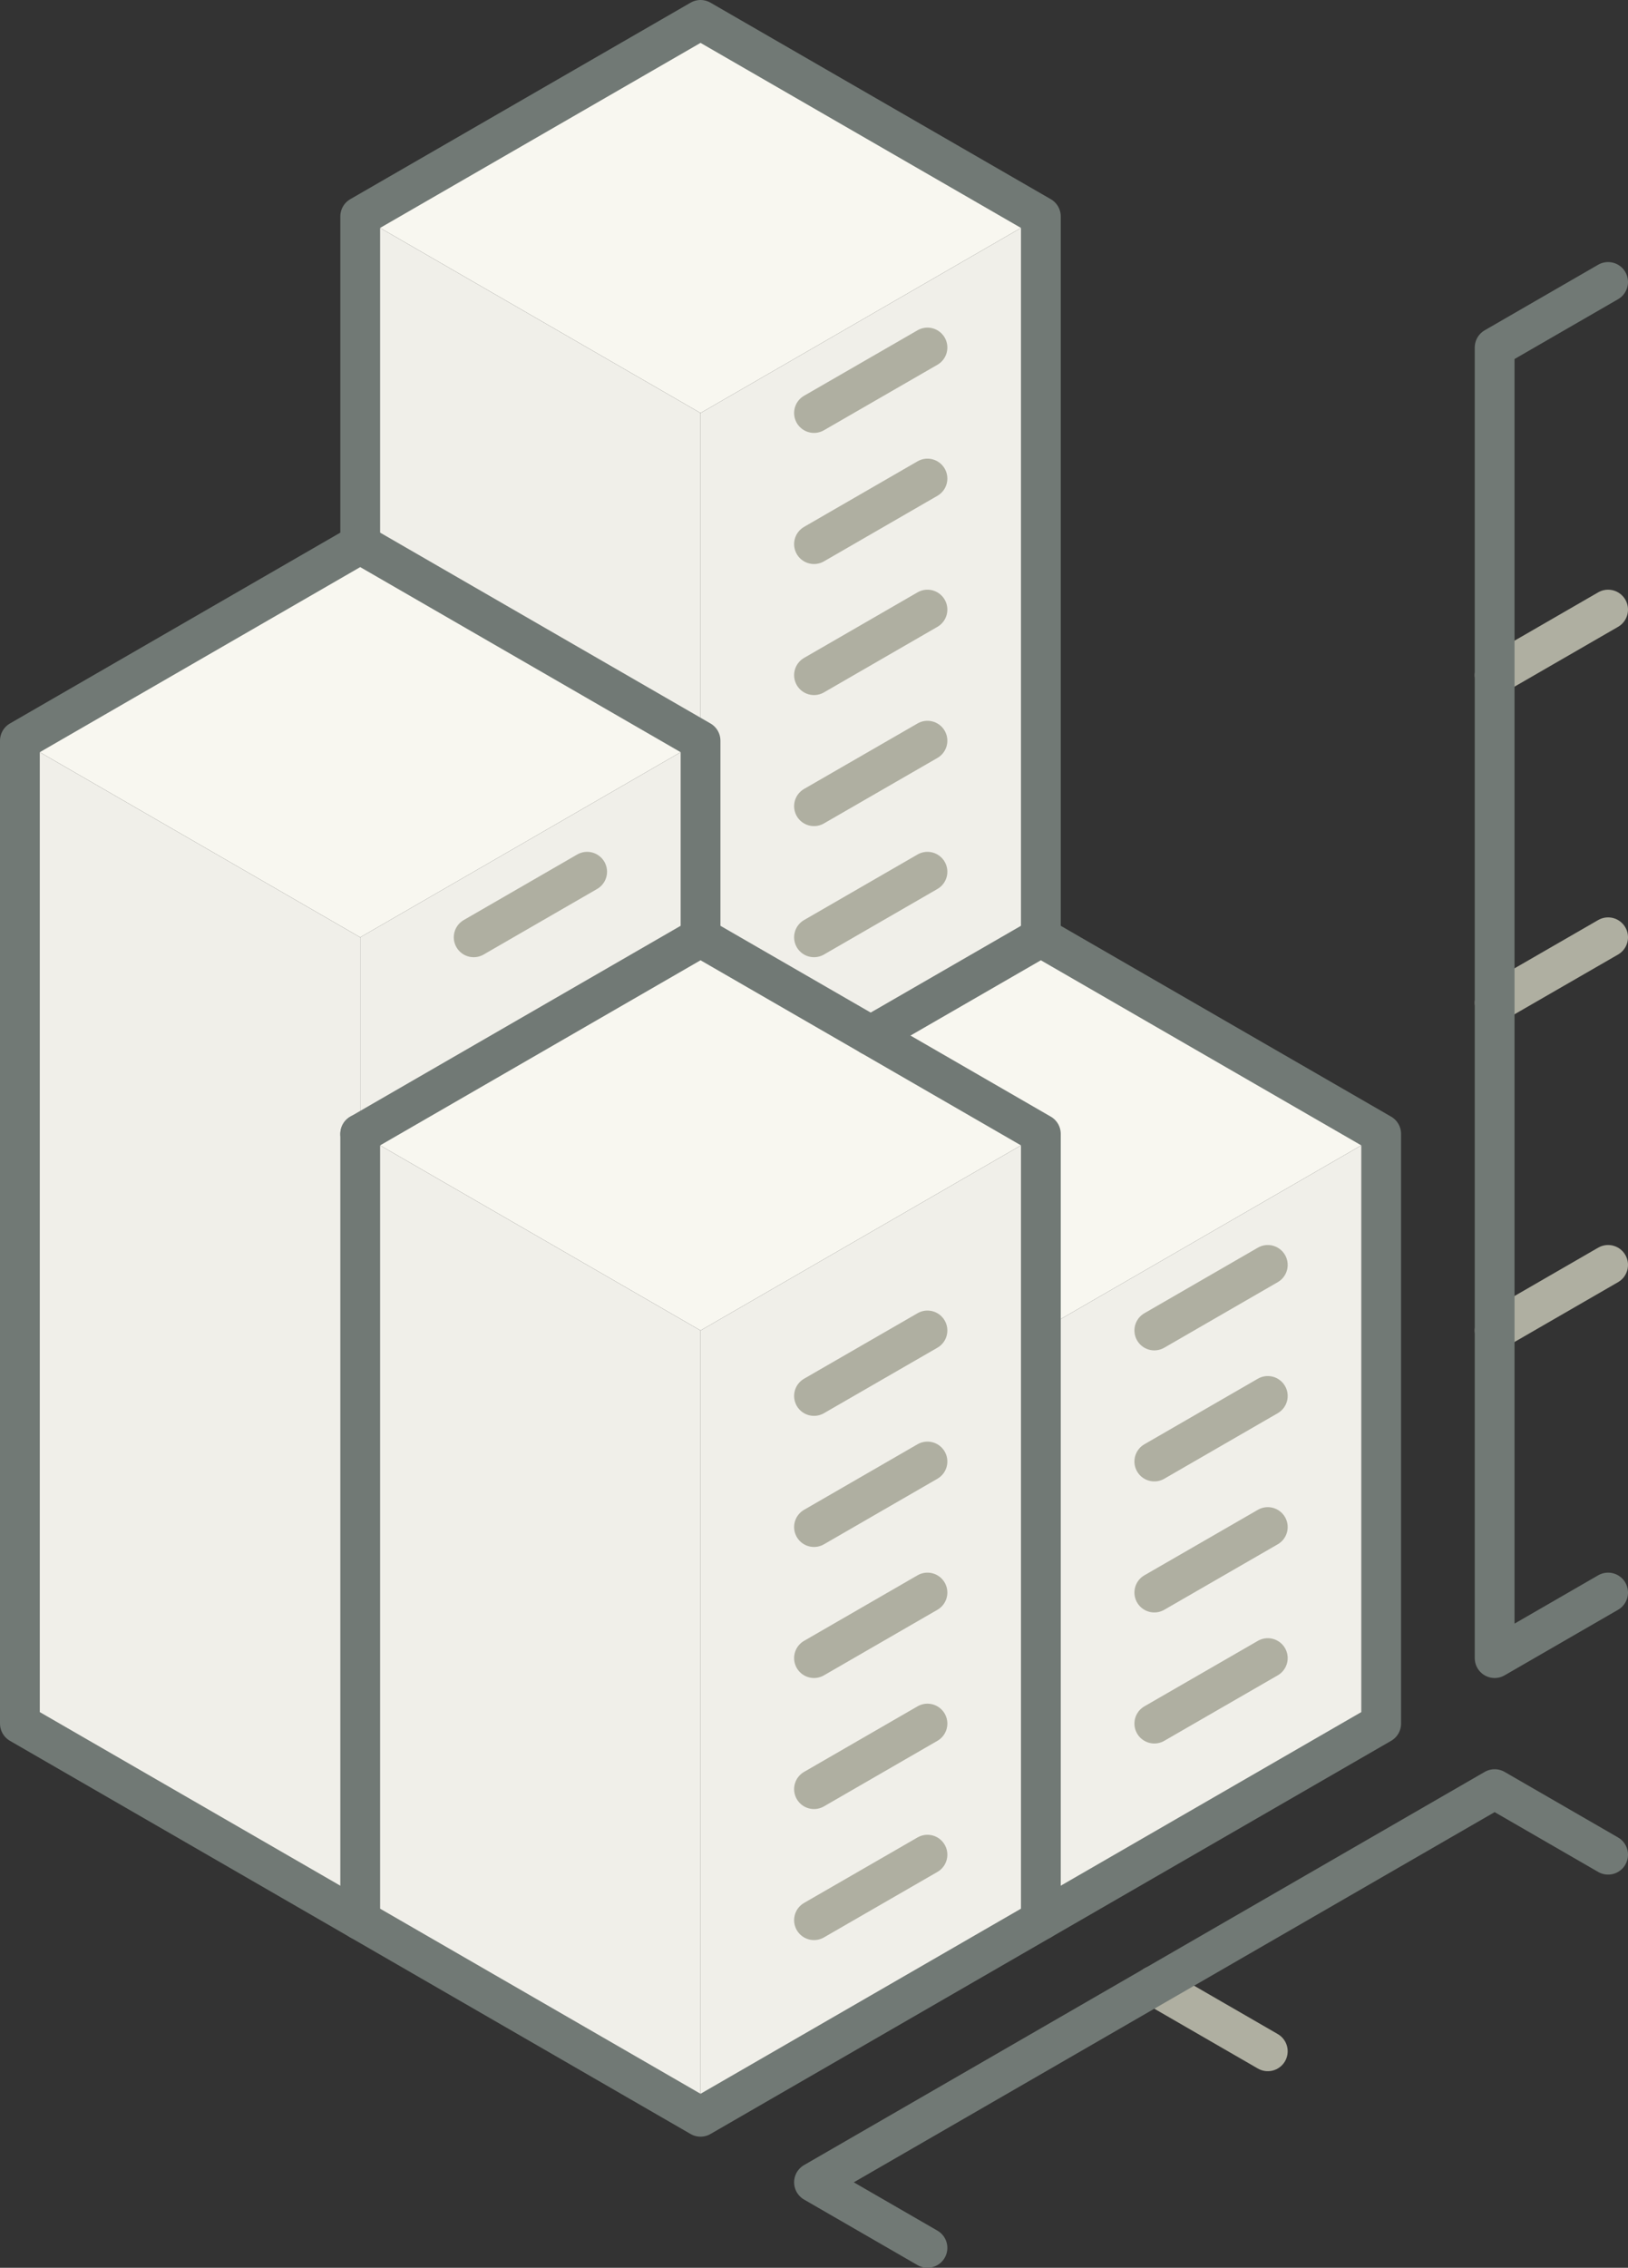 <svg xmlns="http://www.w3.org/2000/svg" viewBox="0 0 245.5 341.8"><rect x="0" y="0" width="245.5" height="341.8" fill="#333333" stroke="none"/><defs><style>.cls-1,.cls-4{fill:#f0efe9;}.cls-1,.cls-2{stroke:#717975;}.cls-1,.cls-2,.cls-3{stroke-linecap:round;stroke-linejoin:round;stroke-width:6px;}.cls-2,.cls-3{fill:none;}.cls-3{stroke:#afafa1;}.cls-5{fill:#f8f7f0;}</style></defs><title>analyse</title><g id="Layer_2" data-name="Layer 2"><g id="Layer_14" data-name="Layer 14"><path class="cls-1" d="M122.75,328.92"/><path class="cls-2" d="M105.64,259.78"/><path class="cls-2" d="M105.64,259.78"/><path class="cls-3" d="M148.41,304.23"/><g id="_Group_" data-name="&lt;Group&gt;"><polygon class="cls-4" points="208.28 170.9 208.28 259.78 156.96 289.41 156.96 200.53 208.28 170.9"/><polygon class="cls-5" points="208.28 170.9 156.96 200.53 156.96 170.9 131.3 156.08 156.96 141.27 208.28 170.9"/><polygon class="cls-4" points="156.96 200.53 156.96 289.41 105.64 319.04 105.64 200.53 156.96 170.9 156.96 200.53"/><polygon class="cls-4" points="156.96 32.62 156.96 141.27 131.3 156.08 105.64 141.27 105.64 111.64 105.64 62.25 156.96 32.62"/><polygon class="cls-5" points="156.96 32.62 105.64 62.25 54.32 32.62 105.64 3 156.96 32.62"/><polygon class="cls-5" points="156.96 170.9 105.64 200.53 54.32 170.9 105.64 141.27 131.3 156.08 156.96 170.9"/><polygon class="cls-4" points="105.64 200.53 105.64 319.04 54.32 289.41 54.32 170.9 105.64 200.53"/><polygon class="cls-4" points="105.64 111.64 105.64 141.27 54.32 170.9 54.32 161.02 54.32 141.27 105.64 111.64"/><polygon class="cls-4" points="105.64 62.25 105.64 111.64 54.32 82.01 54.32 32.62 105.64 62.25"/><polygon class="cls-5" points="105.64 111.64 54.32 141.27 3 111.64 54.32 82.01 105.64 111.64"/><polygon class="cls-4" points="54.32 170.9 54.32 289.41 3 259.78 3 111.64 54.32 141.27 54.32 161.02 54.32 170.9"/><polyline class="cls-2" points="156.96 141.27 156.96 32.62 105.64 3 54.32 32.62 54.32 82.01"/><path class="cls-2" d="M105.64,319"/><polyline class="cls-2" points="54.32 289.41 3 259.78 3 111.64 54.32 82.01 105.64 111.64 105.64 141.27 131.3 156.08 156.96 170.9 156.96 289.41"/><line class="cls-2" x1="105.64" y1="141.27" x2="54.32" y2="170.9"/><polyline class="cls-2" points="54.32 170.9 54.32 289.41 105.64 319.04 156.96 289.41 208.28 259.78 208.28 170.9 156.96 141.27 131.3 156.08"/><path class="cls-2" d="M105.64,111.64"/><path class="cls-2" d="M208.28,170.9"/><path class="cls-2" d="M54.32,170.9"/><path class="cls-2" d="M3,111.64"/></g><line class="cls-3" x1="122.75" y1="210.4" x2="139.86" y2="200.53"/><line class="cls-3" x1="122.75" y1="230.16" x2="139.86" y2="220.28"/><line class="cls-3" x1="122.75" y1="249.91" x2="139.86" y2="240.03"/><line class="cls-3" x1="122.75" y1="269.66" x2="139.86" y2="259.78"/><line class="cls-3" x1="122.75" y1="289.41" x2="139.86" y2="279.54"/><line class="cls-3" x1="174.07" y1="259.78" x2="191.18" y2="249.91"/><line class="cls-3" x1="174.07" y1="240.03" x2="191.18" y2="230.16"/><line class="cls-3" x1="174.07" y1="220.28" x2="191.18" y2="210.4"/><line class="cls-3" x1="174.07" y1="200.53" x2="191.18" y2="190.65"/><line class="cls-3" x1="139.86" y1="131.39" x2="122.75" y2="141.27"/><line class="cls-3" x1="139.86" y1="111.64" x2="122.75" y2="121.51"/><line class="cls-3" x1="139.86" y1="91.88" x2="122.75" y2="101.76"/><line class="cls-3" x1="139.86" y1="72.13" x2="122.75" y2="82.01"/><line class="cls-3" x1="139.86" y1="52.38" x2="122.75" y2="62.25"/><line class="cls-3" x1="174.07" y1="299.29" x2="191.18" y2="309.17"/><polyline class="cls-2" points="242.5 279.54 225.39 269.66 122.75 328.92 139.86 338.8"/><line class="cls-3" x1="225.39" y1="200.53" x2="242.5" y2="190.65"/><line class="cls-3" x1="225.39" y1="151.14" x2="242.5" y2="141.27"/><line class="cls-3" x1="225.39" y1="101.76" x2="242.5" y2="91.88"/><polyline class="cls-2" points="242.5 240.03 225.39 249.91 225.39 52.38 242.5 42.5"/><line class="cls-3" x1="71.43" y1="141.27" x2="88.54" y2="131.39"/></g></g></svg>